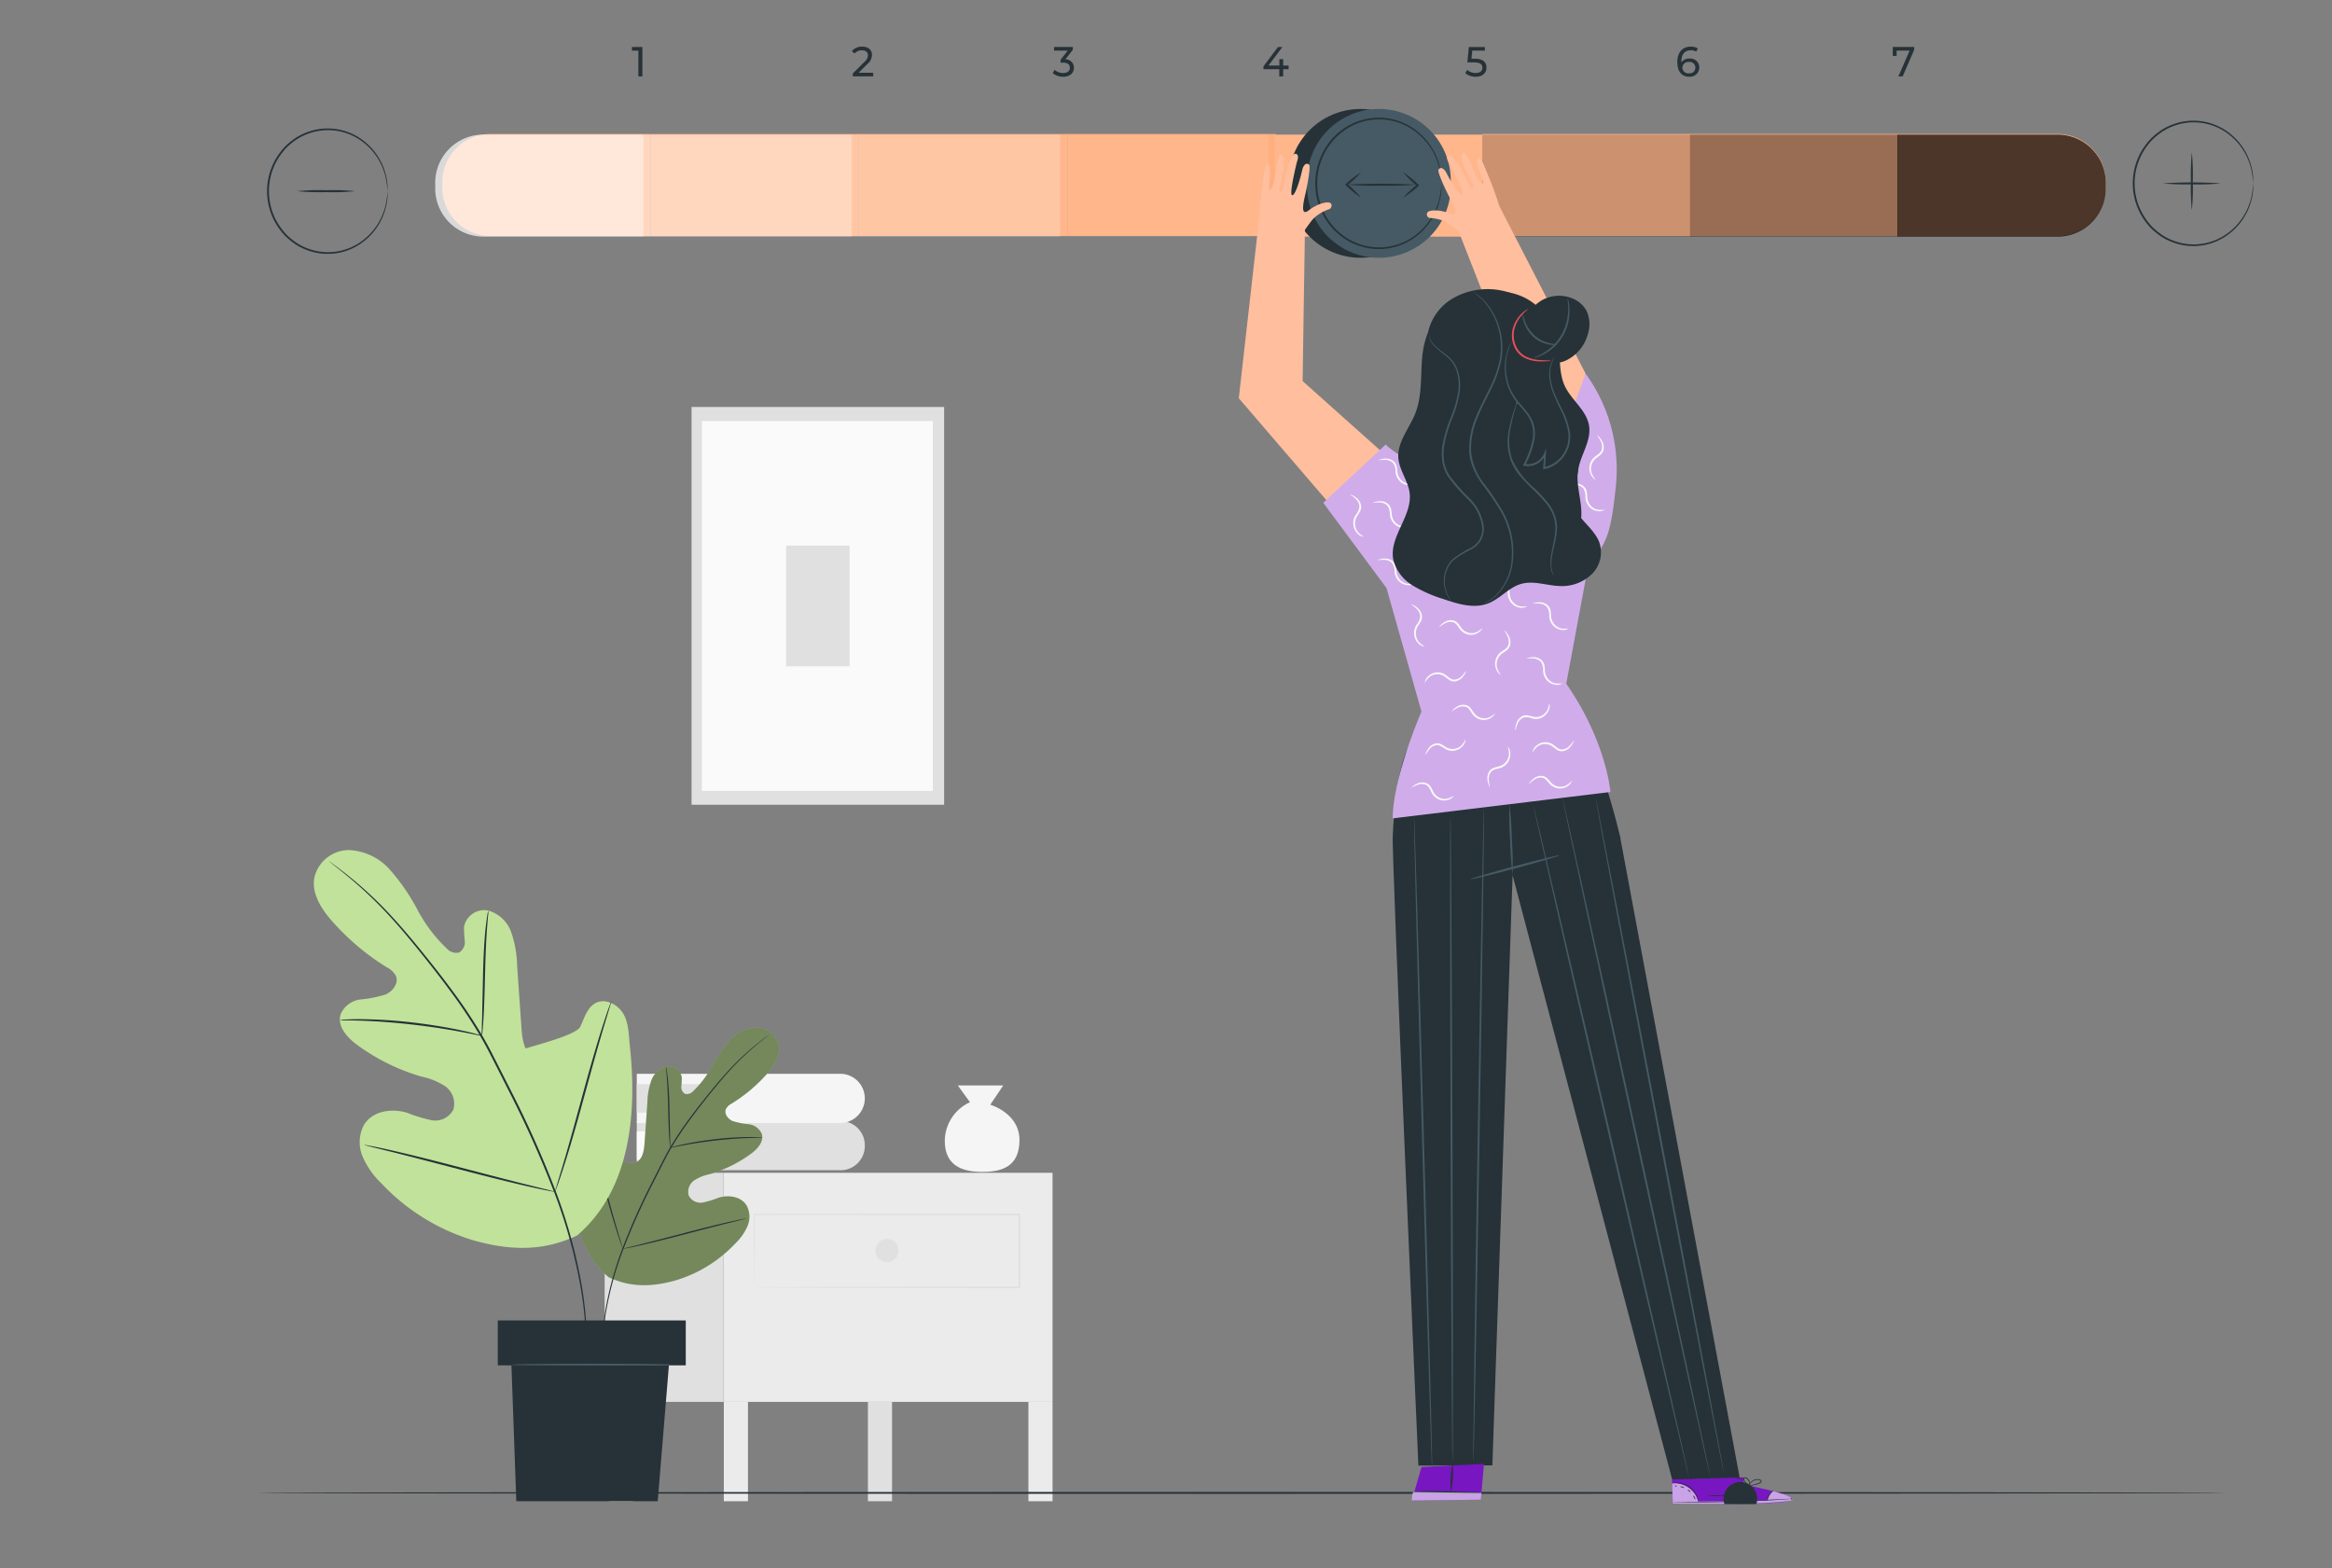 <svg xmlns="http://www.w3.org/2000/svg" xmlns:xlink="http://www.w3.org/1999/xlink" width="400" height="269" viewBox="0 0 400 269">
  <rect x="0" y="0" width="400" height="269" fill="#808080" stroke="none"/>
  <defs>
    <clipPath id="clip-path">
      <rect id="Rectangle_381180" data-name="Rectangle 381180" width="400" height="269" transform="translate(180 4632)" fill="#fff" stroke="#707070" stroke-width="1"/>
    </clipPath>
    <clipPath id="clip-path-2">
      <rect id="Rectangle_381158" data-name="Rectangle 381158" width="343" height="250" fill="none"/>
    </clipPath>
    <clipPath id="clip-path-6">
      <rect id="Rectangle_381132" data-name="Rectangle 381132" width="35.731" height="17.501" fill="none"/>
    </clipPath>
    <clipPath id="clip-path-7">
      <rect id="Rectangle_381135" data-name="Rectangle 381135" width="35.73" height="17.501" fill="none"/>
    </clipPath>
    <clipPath id="clip-path-14">
      <rect id="Rectangle_381151" data-name="Rectangle 381151" width="35.378" height="44.195" fill="none"/>
    </clipPath>
    <clipPath id="clip-path-16">
      <rect id="Rectangle_381154" data-name="Rectangle 381154" width="11.95" height="1.466" fill="none"/>
    </clipPath>
    <clipPath id="clip-path-17">
      <rect id="Rectangle_381155" data-name="Rectangle 381155" width="4.502" height="3.299" fill="none"/>
    </clipPath>
    <clipPath id="clip-path-18">
      <rect id="Rectangle_381156" data-name="Rectangle 381156" width="20.529" height="2.245" fill="none"/>
    </clipPath>
  </defs>
  <g id="Mask_Group_461" data-name="Mask Group 461" transform="translate(-180 -4632)" clip-path="url(#clip-path)">
    <g id="Group_1078591" data-name="Group 1078591" transform="translate(224 4640)">
      <g id="Group_1078590" data-name="Group 1078590" clip-path="url(#clip-path-2)">
        <rect id="Rectangle_381121" data-name="Rectangle 381121" width="4.14" height="17.041" transform="translate(132.4 232.465)" fill="#ebebeb"/>
        <rect id="Rectangle_381122" data-name="Rectangle 381122" width="4.14" height="17.041" transform="translate(80.156 232.465)" fill="#ebebeb"/>
        <rect id="Rectangle_381123" data-name="Rectangle 381123" width="4.14" height="17.041" transform="translate(104.87 232.465)" fill="#e0e0e0"/>
        <rect id="Rectangle_381124" data-name="Rectangle 381124" width="4.14" height="17.041" transform="translate(60.446 232.465)" fill="#e0e0e0"/>
        <rect id="Rectangle_381125" data-name="Rectangle 381125" width="56.461" height="39.294" transform="translate(80.078 193.171)" fill="#ebebeb"/>
        <rect id="Rectangle_381126" data-name="Rectangle 381126" width="20.363" height="39.294" transform="translate(59.716 193.171)" fill="#e0e0e0"/>
        <g id="Group_1078548" data-name="Group 1078548">
          <g id="Group_1078547" data-name="Group 1078547" clip-path="url(#clip-path-2)">
            <path id="Path_831129" data-name="Path 831129" d="M139.625,328.79a2.177,2.177,0,0,0,.009-.222c0-.155.006-.365.01-.636,0-.57.012-1.392.022-2.453.012-2.143.029-5.254.051-9.184l-.092.095,45.443.061c-.067-.07.153.156-.148-.156v3.2q0,1.589,0,3.154,0,3.128,0,6.145l.148-.153-32.415.07-9.549.044-2.576.02-.671.009c-.152,0-.234.01-.234.01a1.727,1.727,0,0,0,.215.009l.653.01,2.544.02,9.516.044,32.518.069h.147v-.153q0-3.012,0-6.145,0-1.564,0-3.154v-3.2c-.3-.313-.085-.087-.153-.156l-45.443.061h-.092v.1c.021,3.954.039,7.084.051,9.24.01,1.053.017,1.867.022,2.433,0,.264.007.469.01.62a1.587,1.587,0,0,0,.009.2" transform="translate(-54.212 -115.972)" fill="#e0e0e0"/>
            <path id="Path_831130" data-name="Path 831130" d="M173.591,325.067a1.991,1.991,0,1,0,1.99-2.06,2.026,2.026,0,0,0-1.99,2.06" transform="translate(-67.445 -118.497)" fill="#e0e0e0"/>
            <path id="Path_831131" data-name="Path 831131" d="M203.1,281.427l-2.225,3.311s5.006,1.44,5.006,6.047-3.059,5.47-6.4,5.47-6.535-1.007-6.4-5.614a7.367,7.367,0,0,1,4.31-6.335l-2.085-2.88Z" transform="translate(-75.017 -103.243)" fill="#f5f5f5"/>
            <path id="Path_831132" data-name="Path 831132" d="M106.672,291.075v8.437h35.036a4.148,4.148,0,0,0,4.074-4.218h0a4.148,4.148,0,0,0-4.074-4.218" transform="translate(-41.445 -106.783)" fill="#e0e0e0"/>
            <path id="Path_831133" data-name="Path 831133" d="M106.672,298.768h12.835a1.087,1.087,0,0,0,1.068-1.105v-2.689a1.087,1.087,0,0,0-1.068-1.105H106.672Z" transform="translate(-41.445 -107.807)" fill="#fafafa"/>
            <path id="Path_831134" data-name="Path 831134" d="M106.672,278.276v8.437h35.036a4.221,4.221,0,0,0,0-8.437Z" transform="translate(-41.445 -102.087)" fill="#f5f5f5"/>
            <path id="Path_831135" data-name="Path 831135" d="M106.672,285.969h12.835a1.087,1.087,0,0,0,1.068-1.105v-2.689a1.087,1.087,0,0,0-1.068-1.105H106.672Z" transform="translate(-41.445 -103.112)" fill="#e0e0e0"/>
            <rect id="Rectangle_381127" data-name="Rectangle 381127" width="43.323" height="68.229" transform="translate(74.62 61.809)" fill="#e0e0e0"/>
            <rect id="Rectangle_381128" data-name="Rectangle 381128" width="39.614" height="63.447" transform="translate(76.392 64.218)" fill="#fafafa"/>
            <rect id="Rectangle_381129" data-name="Rectangle 381129" width="10.901" height="20.698" transform="translate(90.832 85.592)" fill="#e0e0e0"/>
          </g>
        </g>
        <g id="Group_1078550" data-name="Group 1078550">
          <g id="Group_1078549" data-name="Group 1078549" clip-path="url(#clip-path-2)">
            <path id="Path_831136" data-name="Path 831136" d="M338.017,391.723c0,.091-75.674.165-169,.165C75.658,391.887,0,391.814,0,391.723s75.658-.165,169.017-.165c93.327,0,169,.073,169,.165" transform="translate(0 -143.646)" fill="#263238"/>
          </g>
        </g>
        <g id="Group_1078573" data-name="Group 1078573">
          <g id="Group_1078572" data-name="Group 1078572" clip-path="url(#clip-path-2)">
            <path id="Path_831137" data-name="Path 831137" d="M87.843,41.165H60.235a8.271,8.271,0,0,1-8.123-8.411v-.681a8.271,8.271,0,0,1,8.123-8.411H87.843Z" transform="translate(-20.247 -8.681)" fill="#ffae7e"/>
            <g id="Group_1078553" data-name="Group 1078553" transform="translate(30.652 15.089)" opacity="0.7">
              <g id="Group_1078552" data-name="Group 1078552">
                <g id="Group_1078551" data-name="Group 1078551" clip-path="url(#clip-path-6)">
                  <path id="Path_831138" data-name="Path 831138" d="M87.843,41.165H60.235a8.271,8.271,0,0,1-8.123-8.411v-.681a8.271,8.271,0,0,1,8.123-8.411H87.843Z" transform="translate(-52.112 -23.664)" fill="#fff"/>
                </g>
              </g>
            </g>
            <rect id="Rectangle_381133" data-name="Rectangle 381133" width="35.73" height="17.502" transform="translate(67.596 14.982)" fill="#ffae7e"/>
            <g id="Group_1078556" data-name="Group 1078556" transform="translate(66.383 15.089)" opacity="0.5">
              <g id="Group_1078555" data-name="Group 1078555">
                <g id="Group_1078554" data-name="Group 1078554" clip-path="url(#clip-path-7)">
                  <rect id="Rectangle_381134" data-name="Rectangle 381134" width="35.73" height="17.502" transform="translate(0 -0.001)" fill="#fff"/>
                </g>
              </g>
            </g>
            <rect id="Rectangle_381136" data-name="Rectangle 381136" width="35.73" height="17.502" transform="translate(103.327 14.982)" fill="#ffae7e"/>
            <g id="Group_1078559" data-name="Group 1078559" transform="translate(102.113 15.089)" opacity="0.3">
              <g id="Group_1078558" data-name="Group 1078558">
                <g id="Group_1078557" data-name="Group 1078557" clip-path="url(#clip-path-7)">
                  <rect id="Rectangle_381137" data-name="Rectangle 381137" width="35.73" height="17.502" transform="translate(0 -0.001)" fill="#fff"/>
                </g>
              </g>
            </g>
            <rect id="Rectangle_381139" data-name="Rectangle 381139" width="35.73" height="17.502" transform="translate(139.058 14.982)" fill="#ffae7e"/>
            <g id="Group_1078562" data-name="Group 1078562" transform="translate(137.844 15.089)" opacity="0.1">
              <g id="Group_1078561" data-name="Group 1078561">
                <g id="Group_1078560" data-name="Group 1078560" clip-path="url(#clip-path-6)">
                  <rect id="Rectangle_381140" data-name="Rectangle 381140" width="35.73" height="17.502" transform="translate(0.001 -0.001)" fill="#fff"/>
                </g>
              </g>
            </g>
            <rect id="Rectangle_381142" data-name="Rectangle 381142" width="35.73" height="17.502" transform="translate(174.64 15.089)" fill="#ffb68b"/>
            <rect id="Rectangle_381143" data-name="Rectangle 381143" width="35.73" height="17.502" transform="translate(210.249 14.982)" fill="#ffb68b"/>
            <g id="Group_1078565" data-name="Group 1078565" transform="translate(210.249 15.09)" opacity="0.2">
              <g id="Group_1078564" data-name="Group 1078564">
                <g id="Group_1078563" data-name="Group 1078563" clip-path="url(#clip-path-7)">
                  <rect id="Rectangle_381144" data-name="Rectangle 381144" width="35.73" height="17.502" transform="translate(0 -0.001)"/>
                </g>
              </g>
            </g>
            <rect id="Rectangle_381146" data-name="Rectangle 381146" width="35.73" height="17.502" transform="translate(245.859 14.982)" fill="#ffb68b"/>
            <path id="Path_831139" data-name="Path 831139" d="M487.918,41.165H460.31v-17.5h27.608a8.271,8.271,0,0,1,8.123,8.411v.681a8.271,8.271,0,0,1-8.123,8.411" transform="translate(-178.843 -8.681)" fill="#ffb68b"/>
            <g id="Group_1078568" data-name="Group 1078568" transform="translate(245.858 15.09)" opacity="0.4">
              <g id="Group_1078567" data-name="Group 1078567">
                <g id="Group_1078566" data-name="Group 1078566" clip-path="url(#clip-path-6)">
                  <rect id="Rectangle_381147" data-name="Rectangle 381147" width="35.73" height="17.502" transform="translate(0.001 -0.001)"/>
                </g>
              </g>
            </g>
            <g id="Group_1078571" data-name="Group 1078571" transform="translate(281.467 15.09)" opacity="0.7">
              <g id="Group_1078570" data-name="Group 1078570">
                <g id="Group_1078569" data-name="Group 1078569" clip-path="url(#clip-path-7)">
                  <path id="Path_831140" data-name="Path 831140" d="M487.918,41.165H460.31v-17.5h27.608a8.271,8.271,0,0,1,8.123,8.411v.681a8.271,8.271,0,0,1-8.123,8.411" transform="translate(-460.31 -23.664)"/>
                </g>
              </g>
            </g>
            <path id="Path_831141" data-name="Path 831141" d="M314.2,29.648a12.334,12.334,0,1,1-24.653,0,12.334,12.334,0,1,1,24.653,0" transform="translate(-112.498 -6.194)" fill="#263238"/>
            <path id="Path_831142" data-name="Path 831142" d="M319.338,29.648a12.334,12.334,0,1,1-24.653,0,12.334,12.334,0,1,1,24.653,0" transform="translate(-114.493 -6.194)" fill="#455a64"/>
            <path id="Path_831143" data-name="Path 831143" d="M318.662,30.52a18.118,18.118,0,0,0-.4-2.7,11.163,11.163,0,0,0-3.917-6.052A10.307,10.307,0,0,0,304.3,20.21a9.872,9.872,0,0,0-2.68,1.5,12.141,12.141,0,0,0-1.2,1.059,12.427,12.427,0,0,0-1.037,1.272,11.235,11.235,0,0,0,0,12.964,12.435,12.435,0,0,0,1.037,1.273,12.082,12.082,0,0,0,1.2,1.059,9.839,9.839,0,0,0,2.68,1.5,10.306,10.306,0,0,0,10.047-1.557,11.157,11.157,0,0,0,3.916-6.052,18.106,18.106,0,0,0,.4-2.7.754.754,0,0,1,.007.18c0,.138-.005.313-.01.531a5.287,5.287,0,0,1-.069.86,8.151,8.151,0,0,1-.2,1.161,10.744,10.744,0,0,1-1.167,3,11.011,11.011,0,0,1-2.734,3.209A10.507,10.507,0,0,1,304.2,41.115a10.109,10.109,0,0,1-2.761-1.529A12.387,12.387,0,0,1,300.2,38.5a12.648,12.648,0,0,1-1.071-1.307,11.539,11.539,0,0,1,0-13.347,10.169,10.169,0,0,1,2.308-2.393,10.116,10.116,0,0,1,2.761-1.528,10.508,10.508,0,0,1,10.282,1.656,11.011,11.011,0,0,1,2.734,3.209,10.722,10.722,0,0,1,1.167,3,8.071,8.071,0,0,1,.2,1.161,5.3,5.3,0,0,1,.069.86c0,.218.007.393.01.531a.754.754,0,0,1-.007.18" transform="translate(-115.395 -7.066)" fill="#263238"/>
            <path id="Path_831144" data-name="Path 831144" d="M107.1.091V5.136h-.689V.718h-1.1V.091Z" transform="translate(-40.915 -0.033)" fill="#263238"/>
            <path id="Path_831145" data-name="Path 831145" d="M170.658,4.476V5.1h-3.5v-.49l1.984-1.982a1.56,1.56,0,0,0,.613-1.153c0-.519-.355-.836-1.037-.836a1.505,1.505,0,0,0-1.246.548L167,.764A2.211,2.211,0,0,1,168.778,0c1.016,0,1.671.541,1.671,1.406a2.069,2.069,0,0,1-.8,1.585l-1.489,1.485Z" transform="translate(-64.882)" fill="#263238"/>
            <path id="Path_831146" data-name="Path 831146" d="M226.987,3.652c0,.85-.606,1.542-1.845,1.542a2.7,2.7,0,0,1-1.789-.613l.32-.569a2.151,2.151,0,0,0,1.469.541c.731,0,1.148-.346,1.148-.894s-.369-.879-1.2-.879h-.39v-.5L225.922.718h-2.346V.091h3.216V.582L225.519,2.21a1.42,1.42,0,0,1,1.469,1.442" transform="translate(-86.779 -0.033)" fill="#263238"/>
            <path id="Path_831147" data-name="Path 831147" d="M286.772,3.9h-.926v1.24h-.674V3.9h-2.708v-.5l2.491-3.3h.752L283.32,3.277h1.872v-1.1h.654v1.1h.926Z" transform="translate(-109.745 -0.033)" fill="#263238"/>
            <path id="Path_831148" data-name="Path 831148" d="M342.709,3.623c0,.872-.6,1.571-1.845,1.571a2.727,2.727,0,0,1-1.789-.613l.32-.569a2.145,2.145,0,0,0,1.462.541c.738,0,1.155-.353,1.155-.9,0-.57-.348-.922-1.476-.922h-1.106l.257-2.638h2.749V.718h-2.165L340.141,2.1h.542c1.455,0,2.026.627,2.026,1.521" transform="translate(-131.74 -0.033)" fill="#263238"/>
            <path id="Path_831149" data-name="Path 831149" d="M402.328,3.567A1.6,1.6,0,0,1,400.6,5.16c-1.308,0-2.045-.908-2.045-2.515,0-1.722.939-2.645,2.3-2.645a2.283,2.283,0,0,1,1.211.3l-.265.562a1.645,1.645,0,0,0-.932-.237c-.989,0-1.622.641-1.622,1.9a1.535,1.535,0,0,0,.007.18,1.6,1.6,0,0,1,1.4-.663,1.526,1.526,0,0,1,1.671,1.528m-.675.029a.981.981,0,0,0-1.113-.973,1.024,1.024,0,0,0-1.121.98,1.02,1.02,0,0,0,1.155.973.977.977,0,0,0,1.079-.98" transform="translate(-154.85)" fill="#263238"/>
            <path id="Path_831150" data-name="Path 831150" d="M462.658.091V.582l-1.97,4.554h-.737L461.879.718h-2.228v.9h-.668V.091Z" transform="translate(-178.327 -0.033)" fill="#263238"/>
            <path id="Path_831151" data-name="Path 831151" d="M308.109,38.4a17.035,17.035,0,0,1-2.582-2.088l-.028-.025-.144-.129.147-.124a16.7,16.7,0,0,1,2.606-1.992,16.894,16.894,0,0,1-2.4,2.247l0-.253.027.025a17.225,17.225,0,0,1,2.374,2.338" transform="translate(-118.639 -12.487)" fill="#263238"/>
            <path id="Path_831152" data-name="Path 831152" d="M321.642,34.042a17,17,0,0,1,2.582,2.088l.028.025.144.129-.147.124a16.7,16.7,0,0,1-2.606,1.992,16.977,16.977,0,0,1,2.4-2.247l0,.253-.028-.025a17.219,17.219,0,0,1-2.374-2.338" transform="translate(-124.966 -12.487)" fill="#263238"/>
            <path id="Path_831153" data-name="Path 831153" d="M317.648,37.3a53.711,53.711,0,0,1-5.943.165,53.727,53.727,0,0,1-5.944-.165,107.381,107.381,0,0,1,11.887,0" transform="translate(-118.796 -13.622)" fill="#263238"/>
            <path id="Path_831154" data-name="Path 831154" d="M23.629,32.927a17.71,17.71,0,0,0-.381-2.577,10.639,10.639,0,0,0-3.737-5.77A9.826,9.826,0,0,0,9.932,23.1a9.393,9.393,0,0,0-2.555,1.426,11.549,11.549,0,0,0-1.145,1.009,11.794,11.794,0,0,0-.989,1.213,10.711,10.711,0,0,0,0,12.36,11.794,11.794,0,0,0,.989,1.213,11.576,11.576,0,0,0,1.145,1.01,9.41,9.41,0,0,0,2.555,1.426,9.825,9.825,0,0,0,9.579-1.483,10.642,10.642,0,0,0,3.737-5.77,17.71,17.71,0,0,0,.381-2.576.7.7,0,0,1,.008.172c0,.133-.006.3-.009.507a5.03,5.03,0,0,1-.065.821,7.735,7.735,0,0,1-.194,1.108A10.229,10.229,0,0,1,22.256,38.4a10.49,10.49,0,0,1-2.609,3.063,10.031,10.031,0,0,1-9.815,1.583A9.638,9.638,0,0,1,7.2,41.582a11.721,11.721,0,0,1-1.183-1.037A12,12,0,0,1,4.991,39.3a11.013,11.013,0,0,1,0-12.742,11.937,11.937,0,0,1,1.022-1.247A11.721,11.721,0,0,1,7.2,24.271a9.658,9.658,0,0,1,2.636-1.459,10.032,10.032,0,0,1,9.815,1.582,10.518,10.518,0,0,1,2.609,3.063,10.251,10.251,0,0,1,1.112,2.861,7.72,7.72,0,0,1,.194,1.108,5.03,5.03,0,0,1,.065.821c0,.206.007.374.009.507a.7.7,0,0,1-.008.172" transform="translate(-1.151 -8.137)" fill="#263238"/>
            <path id="Path_831155" data-name="Path 831155" d="M21.337,39.059a37.472,37.472,0,0,1-4.961.165,37.471,37.471,0,0,1-4.961-.165,37.47,37.47,0,0,1,4.961-.165,37.471,37.471,0,0,1,4.961.165" transform="translate(-4.435 -14.269)" fill="#263238"/>
            <path id="Path_831156" data-name="Path 831156" d="M546.987,30.816a17.6,17.6,0,0,0-.381-2.577,10.638,10.638,0,0,0-3.737-5.77,9.826,9.826,0,0,0-9.579-1.482,9.38,9.38,0,0,0-2.555,1.426,11.487,11.487,0,0,0-1.145,1.009,11.729,11.729,0,0,0-.989,1.213,10.711,10.711,0,0,0,0,12.36,11.8,11.8,0,0,0,.989,1.213,11.574,11.574,0,0,0,1.145,1.01,9.411,9.411,0,0,0,2.555,1.426,9.825,9.825,0,0,0,9.579-1.483,10.642,10.642,0,0,0,3.737-5.77,17.609,17.609,0,0,0,.381-2.576.7.7,0,0,1,.008.172c0,.133-.005.3-.009.507a5.035,5.035,0,0,1-.065.821,7.721,7.721,0,0,1-.194,1.107,10.237,10.237,0,0,1-1.112,2.861,10.493,10.493,0,0,1-2.609,3.063,10.031,10.031,0,0,1-9.815,1.583,9.64,9.64,0,0,1-2.637-1.459,11.714,11.714,0,0,1-1.182-1.037,12.067,12.067,0,0,1-1.022-1.247,11.013,11.013,0,0,1,0-12.742,11.933,11.933,0,0,1,1.022-1.247,11.721,11.721,0,0,1,1.183-1.037,9.659,9.659,0,0,1,2.636-1.459,10.032,10.032,0,0,1,9.815,1.582,10.5,10.5,0,0,1,2.609,3.063,10.247,10.247,0,0,1,1.112,2.861,7.728,7.728,0,0,1,.194,1.108,5.035,5.035,0,0,1,.065.821c0,.206.007.374.009.507a.7.7,0,0,1-.008.172" transform="translate(-204.49 -7.362)" fill="#263238"/>
            <path id="Path_831157" data-name="Path 831157" d="M544.7,36.948a37.47,37.47,0,0,1-4.961.165,37.47,37.47,0,0,1-4.962-.165,74.843,74.843,0,0,1,9.922,0" transform="translate(-207.774 -13.494)" fill="#263238"/>
            <path id="Path_831158" data-name="Path 831158" d="M542.787,38.57a38.769,38.769,0,0,1-.159-4.961,38.767,38.767,0,0,1,.159-4.962,38.8,38.8,0,0,1,.159,4.962,38.8,38.8,0,0,1-.159,4.961" transform="translate(-210.826 -10.509)" fill="#263238"/>
          </g>
        </g>
        <g id="Group_1078578" data-name="Group 1078578">
          <g id="Group_1078577" data-name="Group 1078577" clip-path="url(#clip-path-2)">
            <path id="Path_831159" data-name="Path 831159" d="M94.856,308.556c-5.9-5.027-6.683-13.529-5.863-21.048a8.456,8.456,0,0,1,.766-3.649,2.44,2.44,0,0,1,3.116-1.083c.87.513,1.18,1.633,1.617,2.573a7.306,7.306,0,0,0,2.637,3.051,2.641,2.641,0,0,0,2.478.437c1.093-.513,1.331-2,1.419-3.256q.244-3.5.489-7a12.062,12.062,0,0,1,.648-3.688,3.812,3.812,0,0,1,2.555-2.432,2.283,2.283,0,0,1,2.7,1.807,11.971,11.971,0,0,1-.084,1.561,1.333,1.333,0,0,0,.65,1.3,1.435,1.435,0,0,0,1.371-.466,16.631,16.631,0,0,0,3.228-4.276,23.153,23.153,0,0,1,3.045-4.435,6.462,6.462,0,0,1,4.624-2.212,3.955,3.955,0,0,1,3.8,3.091c.3,1.8-.825,3.509-2.016,4.85a27.273,27.273,0,0,1-6.039,5.087,2.257,2.257,0,0,0-1.019.97c-.326.813.375,1.7,1.15,2.043a13.6,13.6,0,0,0,2.8.558,2.737,2.737,0,0,1,2.209,1.657c.4,1.319-.737,2.576-1.82,3.372a22.859,22.859,0,0,1-7.151,3.532,7.657,7.657,0,0,0-2.639,1.072,2.367,2.367,0,0,0-.918,2.6,2.261,2.261,0,0,0,2.4,1.187,15.67,15.67,0,0,0,2.732-.833c1.711-.513,3.847-.22,4.8,1.353a4.1,4.1,0,0,1,.141,3.536,9.147,9.147,0,0,1-2.067,2.944,23.159,23.159,0,0,1-10.473,6.413c-3.958,1.07-7.557,1.154-11.277-.608" transform="translate(-34.47 -97.487)" fill="#c1e29a"/>
            <g id="Group_1078576" data-name="Group 1078576" transform="translate(54.25 168.249)" opacity="0.4">
              <g id="Group_1078575" data-name="Group 1078575">
                <g id="Group_1078574" data-name="Group 1078574" clip-path="url(#clip-path-14)">
                  <path id="Path_831160" data-name="Path 831160" d="M94.856,308.556c-5.9-5.027-6.683-13.529-5.863-21.048a8.456,8.456,0,0,1,.766-3.649,2.44,2.44,0,0,1,3.116-1.083c.87.513,1.18,1.633,1.617,2.573a7.306,7.306,0,0,0,2.637,3.051,2.641,2.641,0,0,0,2.478.437c1.093-.513,1.331-2,1.419-3.256q.244-3.5.489-7a12.062,12.062,0,0,1,.648-3.688,3.812,3.812,0,0,1,2.555-2.432,2.283,2.283,0,0,1,2.7,1.807,11.971,11.971,0,0,1-.084,1.561,1.333,1.333,0,0,0,.65,1.3,1.435,1.435,0,0,0,1.371-.466,16.631,16.631,0,0,0,3.228-4.276,23.153,23.153,0,0,1,3.045-4.435,6.462,6.462,0,0,1,4.624-2.212,3.955,3.955,0,0,1,3.8,3.091c.3,1.8-.825,3.509-2.016,4.85a27.273,27.273,0,0,1-6.039,5.087,2.257,2.257,0,0,0-1.019.97c-.326.813.375,1.7,1.15,2.043a13.6,13.6,0,0,0,2.8.558,2.737,2.737,0,0,1,2.209,1.657c.4,1.319-.737,2.576-1.82,3.372a22.859,22.859,0,0,1-7.151,3.532,7.657,7.657,0,0,0-2.639,1.072,2.367,2.367,0,0,0-.918,2.6,2.261,2.261,0,0,0,2.4,1.187,15.67,15.67,0,0,0,2.732-.833c1.711-.513,3.847-.22,4.8,1.353a4.1,4.1,0,0,1,.141,3.536,9.147,9.147,0,0,1-2.067,2.944,23.159,23.159,0,0,1-10.473,6.413c-3.958,1.07-7.557,1.154-11.277-.608" transform="translate(-88.721 -265.736)"/>
                </g>
              </g>
            </g>
            <path id="Path_831161" data-name="Path 831161" d="M125.629,267.684a.867.867,0,0,1-.127.11l-.384.3c-.338.264-.838.653-1.468,1.173a46.147,46.147,0,0,0-5.009,4.784c-.988,1.086-2.022,2.324-3.109,3.673s-2.236,2.8-3.391,4.377a56.843,56.843,0,0,0-3.388,5.106c-.539.919-1.03,1.886-1.532,2.873s-1.006,1.987-1.518,3a117.273,117.273,0,0,0-5.223,11.694,57.636,57.636,0,0,0-2.794,10.106,42.516,42.516,0,0,0-.651,7.06c0,.838.013,1.49.036,1.931.007.211.013.377.018.5a1.082,1.082,0,0,1,0,.172.949.949,0,0,1-.022-.17c-.009-.124-.023-.29-.04-.5-.039-.441-.065-1.093-.078-1.934a40.629,40.629,0,0,1,.582-7.089A56.655,56.655,0,0,1,100.29,304.7a114.3,114.3,0,0,1,5.217-11.725l1.52-3c.5-.983,1-1.959,1.541-2.882a56.284,56.284,0,0,1,3.413-5.119c1.162-1.573,2.319-3.023,3.411-4.371s2.139-2.579,3.137-3.662a43.63,43.63,0,0,1,5.07-4.742c.638-.509,1.146-.888,1.494-1.139l.4-.284a.875.875,0,0,1,.139-.09" transform="translate(-37.667 -98.202)" fill="#263238"/>
            <path id="Path_831162" data-name="Path 831162" d="M115.595,290.266a2.65,2.65,0,0,1-.078-.543c-.037-.351-.075-.86-.113-1.491-.076-1.26-.124-3-.17-4.927s-.117-3.662-.212-4.917c-.045-.628-.087-1.136-.12-1.487a2.62,2.62,0,0,1-.026-.549,2.588,2.588,0,0,1,.113.537c.059.348.125.855.191,1.483.136,1.256.233,3,.278,4.926.041,1.9.077,3.615.105,4.926.016.592.031,1.092.042,1.492a2.622,2.622,0,0,1-.009.55" transform="translate(-44.63 -101.382)" fill="#263238"/>
            <path id="Path_831163" data-name="Path 831163" d="M131.825,295.516a3.261,3.261,0,0,1-.626.027c-.4,0-.983.007-1.7.035-1.436.043-3.416.174-5.6.419s-4.143.56-5.556.828c-.708.129-1.279.249-1.673.33a3.194,3.194,0,0,1-.618.1,3.281,3.281,0,0,1,.6-.194c.39-.108.956-.253,1.663-.4,1.41-.31,3.377-.648,5.563-.9a53.129,53.129,0,0,1,5.616-.351c.72-.006,1.3.015,1.705.039a3.214,3.214,0,0,1,.623.065" transform="translate(-45.091 -108.374)" fill="#263238"/>
            <path id="Path_831164" data-name="Path 831164" d="M98.783,313.422a.848.848,0,0,1-.092-.205l-.221-.6c-.19-.526-.446-1.293-.75-2.245-.61-1.9-1.372-4.563-2.175-7.508s-1.541-5.608-2.111-7.523l-.682-2.266-.182-.618a.825.825,0,0,1-.049-.221.862.862,0,0,1,.092.205l.221.6c.19.526.446,1.293.75,2.245.61,1.9,1.372,4.563,2.175,7.509s1.541,5.607,2.111,7.522c.281.931.511,1.7.682,2.265l.183.618a.866.866,0,0,1,.049.221" transform="translate(-35.946 -107.208)" fill="#263238"/>
            <path id="Path_831165" data-name="Path 831165" d="M123.939,317.47a.8.8,0,0,1-.212.071l-.616.159-2.268.562c-1.915.475-4.552,1.162-7.465,1.926s-5.56,1.427-7.485,1.861c-.962.218-1.743.386-2.284.489l-.624.117a.8.8,0,0,1-.221.025.8.8,0,0,1,.212-.072l.615-.159,2.268-.562c1.915-.475,4.552-1.162,7.467-1.927s5.559-1.426,7.484-1.861c.962-.217,1.743-.385,2.284-.489l.624-.117a.771.771,0,0,1,.221-.025" transform="translate(-39.927 -116.465)" fill="#263238"/>
            <path id="Path_831166" data-name="Path 831166" d="M61.231,283.775c9.114-7.762,10.318-20.889,9.053-32.5-.211-1.937-.161-4-1.183-5.635s-3.193-2.628-4.811-1.672c-1.342.793-1.822,2.521-2.5,3.972-.9,1.932-12.527,4.261-14.272,5.386-1.146.739,7.607.577,6.376,0-1.689-.793-2.056-3.093-2.191-5.027q-.377-5.406-.755-10.81a18.642,18.642,0,0,0-1-5.694,5.888,5.888,0,0,0-3.946-3.756,3.525,3.525,0,0,0-4.161,2.79,18.573,18.573,0,0,0,.13,2.41,2.059,2.059,0,0,1-1,2.007,2.216,2.216,0,0,1-2.117-.72,25.678,25.678,0,0,1-4.985-6.6,35.769,35.769,0,0,0-4.7-6.849,9.982,9.982,0,0,0-7.14-3.415,6.109,6.109,0,0,0-5.872,4.773c-.47,2.78,1.275,5.418,3.112,7.488a42.126,42.126,0,0,0,9.324,7.855,3.488,3.488,0,0,1,1.574,1.5c.5,1.256-.578,2.631-1.775,3.154a20.978,20.978,0,0,1-4.317.862,4.226,4.226,0,0,0-3.41,2.558c-.615,2.037,1.138,3.978,2.811,5.206a35.268,35.268,0,0,0,11.041,5.453,11.828,11.828,0,0,1,4.075,1.656,3.654,3.654,0,0,1,1.418,4.007,3.492,3.492,0,0,1-3.709,1.834,24.342,24.342,0,0,1-4.219-1.287c-2.641-.793-5.939-.341-7.407,2.088a6.328,6.328,0,0,0-.218,5.46,14.122,14.122,0,0,0,3.192,4.545,35.76,35.76,0,0,0,16.17,9.9c6.112,1.652,11.669,1.781,17.412-.94" transform="translate(-6.247 -79.85)" fill="#c1e29a"/>
            <path id="Path_831167" data-name="Path 831167" d="M20.287,220.669a1.3,1.3,0,0,0,.2.17l.593.467c.523.406,1.293,1.008,2.266,1.811a71.257,71.257,0,0,1,7.733,7.386c1.525,1.678,3.122,3.589,4.8,5.672s3.452,4.329,5.235,6.758a87.812,87.812,0,0,1,5.232,7.883c.832,1.419,1.59,2.912,2.365,4.435s1.552,3.068,2.344,4.631a181.086,181.086,0,0,1,8.064,18.055,89.015,89.015,0,0,1,4.315,15.6,65.667,65.667,0,0,1,1,10.9c0,1.295-.019,2.3-.056,2.981-.012.326-.021.583-.028.776a1.59,1.59,0,0,0,0,.265,1.41,1.41,0,0,0,.034-.263c.015-.191.036-.448.062-.774.059-.681.1-1.687.12-2.985a62.727,62.727,0,0,0-.9-10.945,87.465,87.465,0,0,0-4.26-15.679,176.467,176.467,0,0,0-8.054-18.1l-2.347-4.633c-.774-1.518-1.54-3.025-2.379-4.45a87.078,87.078,0,0,0-5.27-7.9c-1.793-2.429-3.581-4.668-5.267-6.747s-3.3-3.983-4.843-5.655a67.193,67.193,0,0,0-7.828-7.321c-.986-.786-1.77-1.371-2.306-1.759l-.613-.438a1.4,1.4,0,0,0-.215-.139" transform="translate(-7.882 -80.954)" fill="#263238"/>
            <path id="Path_831168" data-name="Path 831168" d="M63.191,255.537a4.065,4.065,0,0,0,.12-.839c.057-.543.116-1.329.174-2.3.117-1.946.191-4.638.262-7.607s.182-5.654.328-7.592c.07-.97.135-1.754.186-2.3a4.028,4.028,0,0,0,.041-.847,3.925,3.925,0,0,0-.174.829c-.092.537-.194,1.319-.3,2.289-.209,1.939-.359,4.633-.429,7.606-.063,2.93-.119,5.581-.162,7.606-.025.915-.047,1.685-.064,2.3a4.014,4.014,0,0,0,.014.848" transform="translate(-24.543 -85.864)" fill="#263238"/>
            <path id="Path_831169" data-name="Path 831169" d="M23.387,263.642a5.01,5.01,0,0,0,.966.04c.62.007,1.517.011,2.625.054,2.217.066,5.275.27,8.64.647s6.4.864,8.579,1.278c1.094.2,1.974.384,2.583.508a4.992,4.992,0,0,0,.955.162,5.018,5.018,0,0,0-.925-.3c-.6-.166-1.477-.391-2.567-.622-2.177-.479-5.213-1-8.589-1.387a82.135,82.135,0,0,0-8.672-.543c-1.112-.009-2.012.024-2.633.061a4.948,4.948,0,0,0-.962.1" transform="translate(-9.086 -96.659)" fill="#263238"/>
            <path id="Path_831170" data-name="Path 831170" d="M83.727,291.289a1.336,1.336,0,0,0,.141-.317c.092-.252.2-.56.342-.932.293-.811.689-2,1.159-3.466.941-2.94,2.118-7.045,3.358-11.592s2.379-8.659,3.26-11.616c.432-1.438.789-2.62,1.053-3.5.113-.381.205-.7.281-.953a1.268,1.268,0,0,0,.076-.341,1.293,1.293,0,0,0-.141.317c-.093.252-.206.559-.342.931-.294.811-.689,2-1.159,3.466-.942,2.94-2.119,7.045-3.359,11.594s-2.379,8.657-3.259,11.614c-.434,1.437-.789,2.62-1.053,3.5-.113.381-.205.7-.282.954a1.261,1.261,0,0,0-.075.341" transform="translate(-32.529 -94.859)" fill="#263238"/>
            <path id="Path_831171" data-name="Path 831171" d="M30.261,297.539a1.3,1.3,0,0,0,.327.109l.951.246,3.5.867c2.956.734,7.029,1.8,11.527,2.974s8.585,2.2,11.557,2.874c1.486.336,2.691.595,3.527.755l.964.18a1.211,1.211,0,0,0,.341.038,1.293,1.293,0,0,0-.327-.109l-.95-.246-3.5-.867c-2.956-.733-7.029-1.795-11.529-2.975s-8.583-2.2-11.555-2.873c-1.486-.336-2.691-.595-3.528-.755l-.964-.18a1.229,1.229,0,0,0-.341-.039" transform="translate(-11.757 -109.152)" fill="#263238"/>
            <path id="Path_831172" data-name="Path 831172" d="M71.508,357.261l.836,23.309H96.6l1.919-23.309Z" transform="translate(-27.783 -131.064)" fill="#263238"/>
            <rect id="Rectangle_381152" data-name="Rectangle 381152" width="32.245" height="7.705" transform="translate(41.383 218.493)" fill="#263238"/>
            <path id="Path_831173" data-name="Path 831173" d="M98.982,356.966c0,.086-6.077.156-13.571.156s-13.573-.07-13.573-.156,6.076-.156,13.573-.156,13.571.07,13.571.156" transform="translate(-27.911 -130.898)" fill="#455a64"/>
          </g>
        </g>
        <g id="Group_1078589" data-name="Group 1078589">
          <g id="Group_1078588" data-name="Group 1078588" clip-path="url(#clip-path-2)">
            <path id="Path_831174" data-name="Path 831174" d="M378.245,314.682,357.773,204.961l.026-.007c-.039-.163-.078-.317-.116-.477l0-.02h0c-3.142-12.9-5.623-16.067-5.623-16.067l-30.622.865c-2.4,4.473-2.708,15.2-2.708,15.2-.329,1.315,4.389,108.051,4.389,108.051l12.692-.039,3.466-101.222,27.387,103.7Z" transform="translate(-123.827 -69.112)" fill="#263238"/>
            <path id="Path_831175" data-name="Path 831175" d="M355.85,219.07c.026.1-3.382,1.107-7.612,2.241s-7.68,1.968-7.706,1.864,3.382-1.107,7.612-2.241,7.68-1.968,7.706-1.864" transform="translate(-132.306 -80.364)" fill="#455a64"/>
            <path id="Path_831176" data-name="Path 831176" d="M327.824,321.3c-.088,0-.857-25.211-1.718-56.309s-1.488-56.321-1.4-56.324.857,25.205,1.718,56.314,1.488,56.316,1.4,56.319" transform="translate(-126.154 -76.553)" fill="#455a64"/>
            <path id="Path_831177" data-name="Path 831177" d="M335.244,319.346c-.088,0-.242-24.823-.344-55.437s-.114-55.444-.026-55.444.242,24.818.344,55.443.114,55.438.026,55.438" transform="translate(-130.084 -76.477)" fill="#455a64"/>
            <path id="Path_831178" data-name="Path 831178" d="M343.148,206.085c.088,0-.248,25.164-.751,56.193s-.982,56.2-1.07,56.194.249-25.159.752-56.2.981-56.19,1.069-56.188" transform="translate(-132.609 -75.604)" fill="#455a64"/>
            <path id="Path_831179" data-name="Path 831179" d="M351.968,217.431a58.517,58.517,0,0,1-.43-6.083,58.475,58.475,0,0,1-.111-6.1,58.51,58.51,0,0,1,.43,6.084,58.473,58.473,0,0,1,.111,6.1" transform="translate(-136.522 -75.297)" fill="#455a64"/>
            <path id="Path_831180" data-name="Path 831180" d="M384.857,320.793c-.086.021-6.147-25.829-13.537-57.731s-13.314-57.791-13.228-57.813,6.145,25.823,13.538,57.736,13.312,57.786,13.227,57.807" transform="translate(-139.128 -75.297)" fill="#455a64"/>
            <path id="Path_831181" data-name="Path 831181" d="M391.718,320.062c-.086.02-5.837-26.058-12.842-58.238s-12.619-58.3-12.533-58.316,5.835,26.052,12.844,58.243,12.617,58.291,12.532,58.311" transform="translate(-142.334 -74.658)" fill="#455a64"/>
            <path id="Path_831182" data-name="Path 831182" d="M397.641,319.41c-.086.018-5.084-25.916-11.162-57.917s-10.937-57.969-10.851-57.986,5.083,25.911,11.163,57.922,10.936,57.963,10.849,57.981" transform="translate(-145.941 -74.658)" fill="#455a64"/>
            <path id="Path_831183" data-name="Path 831183" d="M306.866,86.221l-20.381-18.2.395-25.946.392-.547c.211-.3.454-.632.739-1a4.765,4.765,0,0,1,1.173-1.064,7.1,7.1,0,0,1,1.745-.889c.583-.137.718-.924.227-1.143s-2.1.116-3.647,1.315-.785-1.807-.527-2.907.9-4.538.635-4.878c-.389-.5-.994-.152-1.226.952s-1.156,4.37-1.713,4.216.837-5.734.837-5.734.484-1.149-.154-1.349c-1.15-.36-2.2,5.675-2.285,6.252-.06.4-.671.256-.585-.171s1.508-5.538.341-5.917c-.9-.29-.908,4.958-1.772,5.862s.4-3.988-.463-4.229c-.323-.09-.577-.11-.912,2.8a58.7,58.7,0,0,0-.613,6.059h0l-3.537,31.257,20.519,23.88Z" transform="translate(-107.05 -10.652)" fill="#ffbe9d"/>
            <path id="Path_831184" data-name="Path 831184" d="M325.736,384.507l-1.661,5.737,11.849-.146.527-6.138Z" transform="translate(-125.912 -140.859)" fill="#7816c2"/>
            <path id="Path_831185" data-name="Path 831185" d="M336.346,391.638a7.121,7.121,0,0,1-1.725.141c-1.067.03-2.541.021-4.165-.021l-4.159-.139a8.145,8.145,0,0,1-1.723-.14,7.223,7.223,0,0,1,1.726-.135c1.066-.027,2.54-.017,4.165.025l4.158.135a8.226,8.226,0,0,1,1.724.134" transform="translate(-126.105 -143.562)" fill="#263238"/>
            <path id="Path_831186" data-name="Path 831186" d="M335.281,383.592a17.831,17.831,0,0,1-.276,5.154,17.83,17.83,0,0,1,.276-5.154" transform="translate(-130.122 -140.723)" fill="#263238"/>
            <g id="Group_1078581" data-name="Group 1078581" transform="translate(198.161 247.92)" opacity="0.6">
              <g id="Group_1078580" data-name="Group 1078580">
                <g id="Group_1078579" data-name="Group 1078579" clip-path="url(#clip-path-16)">
                  <path id="Path_831187" data-name="Path 831187" d="M324.074,393.036l11.848-.146.1-1.161-11.751-.158-.2,1.327" transform="translate(-324.072 -391.57)" fill="#fff"/>
                </g>
              </g>
            </g>
            <path id="Path_831188" data-name="Path 831188" d="M337.028,29.7c-.778.464,1.663,4.854.6,4.21s-2.375-5.711-3.169-5.192c-1.033.676,1.6,5.225,1.8,5.627s-.365.692-.522.32c-.227-.534-2.74-6.086-3.762-5.432-.566.363.186,1.344.186,1.344s2.726,5.026,2.233,5.318-2.2-2.6-2.7-3.617-1.17-1.18-1.422-.593c-.172.4,1.3,3.551,1.825,4.545s2,3.7.213,2.949-3.432-.64-3.852-.3a.617.617,0,0,0,.5,1.043,7.005,7.005,0,0,1,1.907.394,4.639,4.639,0,0,1,1.4.716c.366.275.682.531.961.765l.515.424,10.213,26.072-9.28,22.363L349.06,96.2l6.464-29.573-14.818-28.78,0,0a57.955,57.955,0,0,0-2.1-5.693c-1.046-2.72-1.287-2.632-1.576-2.46" transform="translate(-127.542 -10.522)" fill="#ffbe9d"/>
            <path id="Path_831189" data-name="Path 831189" d="M409.346,388.847,409.3,387.6l-12.236.367.106,4.124.757.026c3.366.086,17.124.21,19.351-.508,2.484-.8-7.933-2.757-7.933-2.757" transform="translate(-154.27 -142.192)" fill="#7816c2"/>
            <g id="Group_1078584" data-name="Group 1078584" transform="translate(242.812 246.428)" opacity="0.6">
              <g id="Group_1078583" data-name="Group 1078583">
                <g id="Group_1078582" data-name="Group 1078582" clip-path="url(#clip-path-17)">
                  <path id="Path_831190" data-name="Path 831190" d="M401.6,392.466a4.057,4.057,0,0,0-1.63-2.457,4.227,4.227,0,0,0-2.873-.773l.1,3.277Z" transform="translate(-397.093 -389.213)" fill="#fff"/>
                </g>
              </g>
            </g>
            <g id="Group_1078587" data-name="Group 1078587" transform="translate(242.9 247.784)" opacity="0.6">
              <g id="Group_1078586" data-name="Group 1078586">
                <g id="Group_1078585" data-name="Group 1078585" clip-path="url(#clip-path-18)">
                  <path id="Path_831191" data-name="Path 831191" d="M414.508,391.355s3.658.907,3.223,1.494-14.343.966-20.493.617l.012-.263,16.227-.308s.324-1.492,1.032-1.54" transform="translate(-397.238 -391.355)" fill="#fff"/>
                </g>
              </g>
            </g>
            <path id="Path_831192" data-name="Path 831192" d="M396.944,393.951a1.156,1.156,0,0,0,.21.016l.6.019,2.217.032c1.872.013,4.458,0,7.313-.075s5.44-.2,7.308-.312l2.212-.149.6-.051a.105.105,0,1,0,0-.029l-.6.024-2.214.1c-1.869.087-4.451.194-7.306.27s-5.438.105-7.309.117l-2.216.013-.6.008a1.183,1.183,0,0,0-.21.013" transform="translate(-154.223 -144.321)" fill="#263238"/>
            <path id="Path_831193" data-name="Path 831193" d="M423.781,392.992a4.7,4.7,0,0,1,.383-1.029,4.894,4.894,0,0,1,.731-.836,1.626,1.626,0,0,0-.859.766,1.527,1.527,0,0,0-.256,1.1" transform="translate(-164.64 -143.486)" fill="#263238"/>
            <path id="Path_831194" data-name="Path 831194" d="M417.831,390.881c.035.02.2-.186.371-.46s.279-.513.243-.533-.2.186-.371.46-.279.513-.244.533" transform="translate(-162.336 -143.032)" fill="#263238"/>
            <path id="Path_831195" data-name="Path 831195" d="M416.2,390.311c.028.028.216-.1.421-.287s.347-.362.319-.391-.216.1-.421.287-.348.362-.319.391" transform="translate(-161.702 -142.938)" fill="#263238"/>
            <path id="Path_831196" data-name="Path 831196" d="M415.125,388.937a2.881,2.881,0,1,0,.635-.082,1.487,1.487,0,0,0-.635.082" transform="translate(-161.287 -142.654)" fill="#263238"/>
            <path id="Path_831197" data-name="Path 831197" d="M414.737,387.754a1.853,1.853,0,0,0,1.444.065,54.917,54.917,0,0,1-1.444-.065" transform="translate(-161.136 -142.246)" fill="#263238"/>
            <path id="Path_831198" data-name="Path 831198" d="M418.461,389.188a2.35,2.35,0,0,0,.783-.026,4.8,4.8,0,0,0,.828-.2,2.344,2.344,0,0,0,.471-.2.411.411,0,0,0,.187-.239.293.293,0,0,0-.128-.3,1.467,1.467,0,0,0-1.763.452,1.33,1.33,0,0,0-.241.51c-.028.13-.023.2-.014.2a2.08,2.08,0,0,1,.338-.653,1.416,1.416,0,0,1,.656-.436,1.258,1.258,0,0,1,.935.035c.127.085.083.227-.053.31a2.349,2.349,0,0,1-.435.193,5.621,5.621,0,0,1-.8.224c-.467.092-.766.1-.764.125" transform="translate(-162.583 -142.374)" fill="#263238"/>
            <path id="Path_831199" data-name="Path 831199" d="M418.124,389.041a.718.718,0,0,0,.075-.525,1.205,1.205,0,0,0-.23-.544.788.788,0,0,0-.662-.367.3.3,0,0,0-.231.355.81.81,0,0,0,.142.333,2.319,2.319,0,0,0,.383.446,1.142,1.142,0,0,0,.457.293c.013-.019-.16-.131-.383-.364a2.681,2.681,0,0,1-.341-.443c-.112-.156-.194-.44,0-.48.2-.023.4.159.525.306a1.215,1.215,0,0,1,.235.484,2.646,2.646,0,0,1,.028.508" transform="translate(-162.042 -142.195)" fill="#263238"/>
            <path id="Path_831200" data-name="Path 831200" d="M397.2,389.136c0,.027.348-.042.9.006a4.036,4.036,0,0,1,1.987.726,3.807,3.807,0,0,1,1.276,1.636c.2.5.229.835.256.831a.643.643,0,0,0-.007-.237,2.975,2.975,0,0,0-.151-.629,3.634,3.634,0,0,0-1.285-1.715,3.857,3.857,0,0,0-2.068-.712,3.308,3.308,0,0,0-.67.035.717.717,0,0,0-.238.06" transform="translate(-154.321 -142.722)" fill="#263238"/>
            <path id="Path_831201" data-name="Path 831201" d="M406.908,392.433a10.378,10.378,0,0,0,3.561-.065c0-.041-.8.028-1.78.044s-1.777-.02-1.781.021" transform="translate(-158.095 -143.938)" fill="#263238"/>
            <path id="Path_831202" data-name="Path 831202" d="M403,392.572c-.029.03.07.16.156.334s.136.328.177.324.057-.187-.044-.387-.264-.3-.289-.272" transform="translate(-156.575 -144.016)" fill="#263238"/>
            <path id="Path_831203" data-name="Path 831203" d="M401.477,390.907c-.028.029.054.148.183.268s.257.194.286.165-.054-.148-.184-.268-.257-.194-.286-.165" transform="translate(-155.982 -143.405)" fill="#263238"/>
            <path id="Path_831204" data-name="Path 831204" d="M399.351,390.147c.01.039.172.034.352.089s.312.144.344.117-.075-.186-.3-.252-.409.01-.4.046" transform="translate(-155.158 -143.101)" fill="#263238"/>
            <path id="Path_831205" data-name="Path 831205" d="M397.84,389.844c-.013.037.058.1.16.13s.2.034.21,0-.058-.095-.16-.13-.2-.033-.21,0" transform="translate(-154.571 -143.007)" fill="#263238"/>
            <path id="Path_831206" data-name="Path 831206" d="M344.245,123.863l-3.326,17.926c6.938,10,7.57,18.574,7.57,18.574l-37.333,4.524c.006-7,4.923-18.325,4.923-18.325l-5.991-21.179-10.849-14.626L310,100.71c-.206.565,10.093,6.737,10.093,6.737l14.793.13a12.047,12.047,0,0,1,2.126.437l7.228-19.4a27.827,27.827,0,0,1,5.214,18.935c-1.165,12.246-2.578,9.2-5.214,16.312" transform="translate(-116.262 -32.509)" fill="#d0adea"/>
            <path id="Path_831207" data-name="Path 831207" d="M334.806,169.152c.018.011-.024.132-.131.337a3.517,3.517,0,0,1-.565.8,1.989,1.989,0,0,1-1.313.646,1.509,1.509,0,0,1-.864-.234,8.854,8.854,0,0,1-.73-.537,2.19,2.19,0,0,0-1.5-.456,2.162,2.162,0,0,0-1.206.477,4.2,4.2,0,0,0-.791.99,1.743,1.743,0,0,1,.646-1.169,2.281,2.281,0,0,1,1.326-.6,2.4,2.4,0,0,1,1.707.49c.495.387.915.767,1.4.736a1.838,1.838,0,0,0,1.169-.513c.561-.538.8-1.005.849-.968" transform="translate(-127.321 -62.054)" fill="#fafafa"/>
            <path id="Path_831208" data-name="Path 831208" d="M365,188.071c.018.011-.024.132-.131.337a3.532,3.532,0,0,1-.565.8,1.991,1.991,0,0,1-1.313.645,1.511,1.511,0,0,1-.864-.234,8.864,8.864,0,0,1-.73-.537,2.19,2.19,0,0,0-1.5-.456,2.163,2.163,0,0,0-1.206.477,4.2,4.2,0,0,0-.791.99,1.743,1.743,0,0,1,.646-1.169,2.281,2.281,0,0,1,1.326-.6,2.4,2.4,0,0,1,1.707.49c.495.387.915.767,1.4.736a1.838,1.838,0,0,0,1.169-.513c.561-.538.8-1.005.849-.968" transform="translate(-139.051 -68.994)" fill="#fafafa"/>
            <path id="Path_831209" data-name="Path 831209" d="M349.065,158.215c.017-.013.111.07.26.244a3.551,3.551,0,0,1,.53.828,2.153,2.153,0,0,1,.129,1.5,1.6,1.6,0,0,1-.512.758,8.845,8.845,0,0,1-.74.522,2.319,2.319,0,0,0-.933,1.3,2.355,2.355,0,0,0,.013,1.337,4.253,4.253,0,0,0,.622,1.111c-.005.032-.509-.225-.834-1.033a2.486,2.486,0,0,1-.084-1.5,2.549,2.549,0,0,1,1.037-1.488c.523-.346,1.013-.623,1.153-1.1a2,2,0,0,0-.058-1.312c-.292-.731-.633-1.126-.582-1.161" transform="translate(-134.989 -58.042)" fill="#fafafa"/>
            <path id="Path_831210" data-name="Path 831210" d="M353.1,182.523c-.021,0-.026-.132,0-.363a3.633,3.633,0,0,1,.23-.963,2.064,2.064,0,0,1,.98-1.112,1.5,1.5,0,0,1,.885-.122,8.472,8.472,0,0,1,.872.211,2.178,2.178,0,0,0,1.554-.165,2.235,2.235,0,0,0,.942-.914,4.306,4.306,0,0,0,.371-1.226,1.774,1.774,0,0,1-.172,1.335,2.38,2.38,0,0,1-2.768,1.29,2.277,2.277,0,0,0-1.566-.133,1.9,1.9,0,0,0-.895.931c-.323.717-.374,1.244-.433,1.229" transform="translate(-137.182 -65.253)" fill="#fafafa"/>
            <path id="Path_831211" data-name="Path 831211" d="M356.967,198.906c-.016-.015.05-.125.193-.3a3.437,3.437,0,0,1,.707-.67,1.968,1.968,0,0,1,1.411-.363,1.526,1.526,0,0,1,.8.406c.229.209.414.457.613.676a2.222,2.222,0,0,0,1.381.755,2.137,2.137,0,0,0,1.274-.221,4.114,4.114,0,0,0,.964-.807,1.714,1.714,0,0,1-.857,1.012,2.253,2.253,0,0,1-1.415.317,2.431,2.431,0,0,1-1.58-.831c-.41-.481-.75-.94-1.232-1.009a1.815,1.815,0,0,0-1.243.262c-.652.412-.977.822-1.018.775" transform="translate(-138.69 -72.472)" fill="#fafafa"/>
            <path id="Path_831212" data-name="Path 831212" d="M324.078,200.181c-.012-.018.078-.108.26-.243a3.385,3.385,0,0,1,.849-.462,1.95,1.95,0,0,1,1.453.019,1.566,1.566,0,0,1,.676.6,9.2,9.2,0,0,1,.427.815,2.279,2.279,0,0,0,1.151,1.092,2.134,2.134,0,0,0,1.287.121,3.989,3.989,0,0,0,1.131-.529,1.669,1.669,0,0,1-1.077.755,2.243,2.243,0,0,1-1.446-.064,2.49,2.49,0,0,1-1.325-1.219c-.279-.573-.5-1.105-.945-1.3a1.81,1.81,0,0,0-1.267-.073c-.733.227-1.146.539-1.175.482" transform="translate(-125.913 -73.131)" fill="#fafafa"/>
            <path id="Path_831213" data-name="Path 831213" d="M358.093,150.736c0-.022.113-.066.333-.116a3.285,3.285,0,0,1,.956-.076,1.984,1.984,0,0,1,1.327.615,1.619,1.619,0,0,1,.389.832c.057.31.055.624.08.924a2.362,2.362,0,0,0,.639,1.475,2.176,2.176,0,0,0,1.134.639,3.958,3.958,0,0,0,1.24-.02,1.621,1.621,0,0,1-1.278.25,2.288,2.288,0,0,1-1.3-.653,2.588,2.588,0,0,1-.75-1.663,2.505,2.505,0,0,0-.369-1.58,1.842,1.842,0,0,0-1.135-.587c-.759-.092-1.258.023-1.263-.04" transform="translate(-139.129 -55.225)" fill="#fafafa"/>
            <path id="Path_831214" data-name="Path 831214" d="M375.259,105.318c.016-.015.114.065.27.231a3.532,3.532,0,0,1,.567.8,2.152,2.152,0,0,1,.2,1.492,1.618,1.618,0,0,1-.477.781,8.86,8.86,0,0,1-.716.558,2.331,2.331,0,0,0-.874,1.34,2.36,2.36,0,0,0,.073,1.335,4.217,4.217,0,0,0,.671,1.08c0,.032-.52-.2-.88-.992a2.477,2.477,0,0,1-.151-1.49,2.56,2.56,0,0,1,.969-1.537c.506-.37.983-.67,1.1-1.159a2,2,0,0,0-.117-1.308c-.325-.717-.683-1.095-.634-1.132" transform="translate(-145.265 -38.636)" fill="#fafafa"/>
            <path id="Path_831215" data-name="Path 831215" d="M346.468,144.719c0-.022.113-.066.333-.116a3.286,3.286,0,0,1,.956-.076,1.981,1.981,0,0,1,1.327.615,1.624,1.624,0,0,1,.39.832c.056.31.054.623.079.924a2.362,2.362,0,0,0,.639,1.475,2.175,2.175,0,0,0,1.134.639,3.922,3.922,0,0,0,1.24-.021,1.616,1.616,0,0,1-1.278.251,2.288,2.288,0,0,1-1.3-.653,2.585,2.585,0,0,1-.749-1.663,2.5,2.5,0,0,0-.37-1.58,1.841,1.841,0,0,0-1.135-.587c-.759-.092-1.259.023-1.263-.04" transform="translate(-134.612 -53.018)" fill="#fafafa"/>
            <path id="Path_831216" data-name="Path 831216" d="M368.241,118.556c0-.022.113-.066.333-.116a3.284,3.284,0,0,1,.956-.076,1.984,1.984,0,0,1,1.327.615,1.624,1.624,0,0,1,.389.832c.057.31.055.624.08.924a2.363,2.363,0,0,0,.639,1.475,2.175,2.175,0,0,0,1.134.639,3.96,3.96,0,0,0,1.24-.02,1.621,1.621,0,0,1-1.278.25,2.284,2.284,0,0,1-1.3-.653,2.584,2.584,0,0,1-.749-1.663,2.505,2.505,0,0,0-.37-1.58,1.842,1.842,0,0,0-1.136-.587c-.759-.092-1.258.023-1.263-.04" transform="translate(-143.072 -43.42)" fill="#fafafa"/>
            <path id="Path_831217" data-name="Path 831217" d="M323.942,151.11c.01-.02.129.019.331.118a3.4,3.4,0,0,1,.8.544,2.107,2.107,0,0,1,.688,1.326,1.647,1.647,0,0,1-.182.9,9.135,9.135,0,0,1-.482.782,2.392,2.392,0,0,0-.365,1.572,2.321,2.321,0,0,0,.521,1.224,4.073,4.073,0,0,0,.994.768,1.632,1.632,0,0,1-1.159-.61,2.432,2.432,0,0,1-.646-1.342,2.622,2.622,0,0,1,.388-1.791,2.479,2.479,0,0,0,.64-1.485,1.959,1.959,0,0,0-.552-1.182c-.547-.553-1.01-.778-.977-.831" transform="translate(-125.86 -55.434)" fill="#fafafa"/>
            <path id="Path_831218" data-name="Path 831218" d="M313.265,123.4c0-.022.11-.072.327-.131a3.321,3.321,0,0,1,.952-.118,1.977,1.977,0,0,1,1.351.555,1.621,1.621,0,0,1,.424.814c.069.308.081.62.119.919a2.354,2.354,0,0,0,.7,1.445,2.175,2.175,0,0,0,1.16.588,3.945,3.945,0,0,0,1.238-.076,1.623,1.623,0,0,1-1.266.307,2.278,2.278,0,0,1-1.329-.594,2.579,2.579,0,0,1-.819-1.627,2.5,2.5,0,0,0-.435-1.563,1.836,1.836,0,0,0-1.159-.536c-.762-.058-1.256.08-1.263.017" transform="translate(-121.712 -45.18)" fill="#fafafa"/>
            <path id="Path_831219" data-name="Path 831219" d="M314.851,111.85c0-.022.11-.072.327-.131a3.3,3.3,0,0,1,.952-.118,1.974,1.974,0,0,1,1.351.555,1.618,1.618,0,0,1,.424.814c.069.308.08.62.119.919a2.35,2.35,0,0,0,.7,1.445,2.172,2.172,0,0,0,1.16.588,3.946,3.946,0,0,0,1.238-.076,1.624,1.624,0,0,1-1.266.307,2.278,2.278,0,0,1-1.329-.594,2.579,2.579,0,0,1-.819-1.627,2.5,2.5,0,0,0-.435-1.563,1.838,1.838,0,0,0-1.159-.536c-.763-.058-1.257.08-1.263.017" transform="translate(-122.328 -40.941)" fill="#fafafa"/>
            <path id="Path_831220" data-name="Path 831220" d="M314.57,138.93c0-.022.11-.072.327-.131a3.3,3.3,0,0,1,.952-.118,1.977,1.977,0,0,1,1.351.555,1.618,1.618,0,0,1,.424.814c.069.308.08.621.119.919a2.35,2.35,0,0,0,.7,1.445,2.172,2.172,0,0,0,1.16.588,3.946,3.946,0,0,0,1.238-.076,1.624,1.624,0,0,1-1.266.307,2.278,2.278,0,0,1-1.329-.594,2.579,2.579,0,0,1-.819-1.627,2.5,2.5,0,0,0-.435-1.563,1.838,1.838,0,0,0-1.159-.536c-.762-.058-1.256.08-1.263.017" transform="translate(-122.219 -50.875)" fill="#fafafa"/>
            <path id="Path_831221" data-name="Path 831221" d="M306.877,121.345c.01-.02.129.019.331.118a3.4,3.4,0,0,1,.8.544,2.111,2.111,0,0,1,.689,1.326,1.652,1.652,0,0,1-.183.9,9.136,9.136,0,0,1-.482.782,2.392,2.392,0,0,0-.364,1.572,2.321,2.321,0,0,0,.52,1.224,4.074,4.074,0,0,0,.994.768,1.632,1.632,0,0,1-1.159-.61,2.432,2.432,0,0,1-.646-1.342,2.622,2.622,0,0,1,.388-1.791,2.479,2.479,0,0,0,.64-1.485,1.956,1.956,0,0,0-.552-1.182c-.547-.553-1.01-.778-.977-.831" transform="translate(-119.229 -44.514)" fill="#fafafa"/>
            <path id="Path_831222" data-name="Path 831222" d="M356.371,165.6c0-.021.113-.066.333-.116a3.289,3.289,0,0,1,.956-.075,1.978,1.978,0,0,1,1.327.615,1.625,1.625,0,0,1,.389.832c.057.31.054.624.08.924a2.366,2.366,0,0,0,.638,1.475,2.18,2.18,0,0,0,1.135.639,3.961,3.961,0,0,0,1.24-.02,1.621,1.621,0,0,1-1.278.25,2.288,2.288,0,0,1-1.3-.653,2.588,2.588,0,0,1-.75-1.663,2.5,2.5,0,0,0-.369-1.58,1.842,1.842,0,0,0-1.135-.587c-.759-.092-1.258.023-1.263-.041" transform="translate(-138.46 -60.679)" fill="#fafafa"/>
            <path id="Path_831223" data-name="Path 831223" d="M327.877,190.315c-.019-.01.013-.134.1-.348a3.546,3.546,0,0,1,.493-.852,2.006,2.006,0,0,1,1.251-.767,1.51,1.51,0,0,1,.881.151,8.9,8.9,0,0,1,.774.467,2.177,2.177,0,0,0,2.692-.277,4.233,4.233,0,0,0,.7-1.061,1.754,1.754,0,0,1-.541,1.225,2.3,2.3,0,0,1-1.268.724,2.388,2.388,0,0,1-1.743-.327c-.526-.339-.98-.677-1.46-.6a1.848,1.848,0,0,0-1.118.62c-.512.588-.709,1.077-.761,1.044" transform="translate(-127.387 -68.833)" fill="#fafafa"/>
            <path id="Path_831224" data-name="Path 831224" d="M345.682,196.529c-.02.007-.082-.1-.165-.32a3.6,3.6,0,0,1-.229-.964,2.147,2.147,0,0,1,.368-1.457,1.552,1.552,0,0,1,.729-.534,8.636,8.636,0,0,1,.867-.233,2.246,2.246,0,0,0,1.3-.894,2.337,2.337,0,0,0,.423-1.264,4.329,4.329,0,0,0-.223-1.262,1.746,1.746,0,0,1,.448,1.264,2.478,2.478,0,0,1-1.87,2.476c-.6.143-1.156.232-1.446.637a1.975,1.975,0,0,0-.373,1.256c.036.79.228,1.281.169,1.3" transform="translate(-134.15 -69.556)" fill="#fafafa"/>
            <path id="Path_831225" data-name="Path 831225" d="M335.324,179.4c-.013-.017.064-.118.227-.276a3.405,3.405,0,0,1,.783-.574,1.956,1.956,0,0,1,1.444-.179,1.548,1.548,0,0,1,.747.507c.2.237.357.507.527.75a2.247,2.247,0,0,0,1.28.927,2.133,2.133,0,0,0,1.29-.055,4.068,4.068,0,0,0,1.054-.677c.031.005-.2.534-.972.895a2.248,2.248,0,0,1-1.443.132,2.462,2.462,0,0,1-1.467-1.028c-.349-.531-.632-1.029-1.1-1.16a1.809,1.809,0,0,0-1.265.1c-.7.325-1.069.689-1.1.638" transform="translate(-130.282 -65.414)" fill="#fafafa"/>
            <path id="Path_831226" data-name="Path 831226" d="M331.8,156.522c-.014-.016.061-.119.221-.282a3.416,3.416,0,0,1,.768-.594,1.955,1.955,0,0,1,1.439-.217,1.538,1.538,0,0,1,.759.486c.209.231.369.5.546.736a2.24,2.24,0,0,0,1.3.891,2.129,2.129,0,0,0,1.289-.089,4.056,4.056,0,0,0,1.036-.7c.031,0-.188.539-.95.92a2.246,2.246,0,0,1-1.438.171,2.453,2.453,0,0,1-1.493-.988c-.363-.521-.657-1.011-1.13-1.13a1.808,1.808,0,0,0-1.262.134c-.689.343-1.05.717-1.087.667" transform="translate(-128.912 -57)" fill="#fafafa"/>
            <path id="Path_831227" data-name="Path 831227" d="M328.439,69.065c-3.1,1.457-4.349,5.006-4.654,8.268s.018,6.658-1.2,9.712c-1.024,2.572-3.127,4.92-2.892,7.676.175,2.056,1.653,3.865,1.924,5.914.523,3.964-3.54,7.514-2.8,11.45a7.2,7.2,0,0,0,3.269,4.412,22.82,22.82,0,0,0,5.286,2.352c2.469.853,5.212,1.695,7.634.8,2.153-.793,3.619-2.828,5.849-3.411,2.142-.561,4.411.356,6.645.4a7.336,7.336,0,0,0,5.492-2.163,5.273,5.273,0,0,0,1.136-5.415c-1-2.54-4.056-4.175-4.527-6.837-.426-2.408,1.469-4.794.871-7.174-.666-2.649-4.09-4.043-4.919-6.654-.994-3.13,2.182-6.468.945-9.524-.728-1.8-2.819-2.933-3.383-4.78-.386-1.267.03-2.629-.248-3.92-.48-2.229-2.9-3.671-5.264-4.177a11.975,11.975,0,0,0-8.534,1.276,9.021,9.021,0,0,0-4.452,6.823" transform="translate(-123.834 -24.111)" fill="#263238"/>
            <path id="Path_831228" data-name="Path 831228" d="M342.182,67.02a10.283,10.283,0,0,1,8.786.64,10.963,10.963,0,0,1,5.194,7.365c.476,2.483.122,5.171,1.165,7.461,1.132,2.486,3.789,4.2,4.192,6.913.389,2.626-1.5,5.015-1.9,7.639-.411,2.733.832,5.5.531,8.245a7.28,7.28,0,0,1-4.764,6.016,6.922,6.922,0,0,1-7.252-2.034" transform="translate(-132.947 -24.331)" fill="#263238"/>
            <path id="Path_831229" data-name="Path 831229" d="M355.446,73.029a6.434,6.434,0,0,1,2.973-4.682,6.011,6.011,0,0,1,5.4-.391,4.771,4.771,0,0,1,2.418,2.153,5.49,5.49,0,0,1,.226,3.905,7.024,7.024,0,0,1-3.729,4.562,5.393,5.393,0,0,1-5.627-.724,4.956,4.956,0,0,1-1.322-5.577" transform="translate(-138.087 -24.76)" fill="#263238"/>
            <path id="Path_831230" data-name="Path 831230" d="M358.85,79.936a1.776,1.776,0,0,1-.558.084,12.131,12.131,0,0,1-1.536.028,6.075,6.075,0,0,1-2.247-.505,3.916,3.916,0,0,1-1.989-2.067,4.847,4.847,0,0,1-.246-2.913,5.435,5.435,0,0,1,1.038-2.129,5.728,5.728,0,0,1,1.132-1.09,1.564,1.564,0,0,1,.5-.283,11.375,11.375,0,0,0-1.451,1.516,5.493,5.493,0,0,0-.929,2.053,4.65,4.65,0,0,0,.252,2.714,3.692,3.692,0,0,0,1.82,1.924,6.287,6.287,0,0,0,2.141.548c1.274.1,2.077.062,2.078.12" transform="translate(-136.822 -26.068)" fill="#e8505b"/>
            <path id="Path_831231" data-name="Path 831231" d="M358.764,82.468a5.2,5.2,0,0,0-.672,1.52,5.957,5.957,0,0,0-.117,1.963A10.363,10.363,0,0,0,358.6,88.5c.333.922.849,1.872,1.357,2.926a14.182,14.182,0,0,1,1.3,3.552,5.8,5.8,0,0,1-.7,4.151,5.527,5.527,0,0,1-3.62,2.607l-.2.039.012-.208c.045-.794.093-1.64.142-2.5l.306.07a3.3,3.3,0,0,1-3.718,2.018l-.2-.046.091-.187a15.747,15.747,0,0,0,1.579-4.386,5.918,5.918,0,0,0-.06-2.17,5.444,5.444,0,0,0-.862-1.872c-.772-1.116-1.739-2.01-2.4-3.059a9,9,0,0,1-1.282-3.173,9.492,9.492,0,0,1,.279-4.888,6.628,6.628,0,0,1,.754-1.611,17.444,17.444,0,0,0-.644,1.648,9.614,9.614,0,0,0-.181,4.8,8.824,8.824,0,0,0,1.282,3.073c.652,1.01,1.62,1.889,2.427,3.035a5.74,5.74,0,0,1,.918,1.97,6.209,6.209,0,0,1,.075,2.289,15.929,15.929,0,0,1-1.6,4.486l-.106-.233a2.99,2.99,0,0,0,3.35-1.82l.363-.909-.056.978c-.05.858-.1,1.7-.145,2.5l-.185-.17a5.237,5.237,0,0,0,3.422-2.453,5.5,5.5,0,0,0,.677-3.932,14.111,14.111,0,0,0-1.246-3.491,32.048,32.048,0,0,1-1.331-2.963,10.331,10.331,0,0,1-.6-2.615,5.894,5.894,0,0,1,.171-2.008,4.075,4.075,0,0,1,.512-1.15,2.378,2.378,0,0,1,.268-.339" transform="translate(-136.045 -29.263)" fill="#455a64"/>
            <path id="Path_831232" data-name="Path 831232" d="M364.082,68.1a1.467,1.467,0,0,1,.165.492A7.351,7.351,0,0,1,364.432,70a8.644,8.644,0,0,1-1.08,4.518,8.224,8.224,0,0,1-3.263,3.2,6.709,6.709,0,0,1-1.272.527,1.354,1.354,0,0,1-.495.094c-.018-.057.677-.241,1.659-.825a8.691,8.691,0,0,0,3.1-3.162,9.107,9.107,0,0,0,1.13-4.348c.006-1.173-.182-1.889-.125-1.9" transform="translate(-139.218 -24.984)" fill="#455a64"/>
            <path id="Path_831233" data-name="Path 831233" d="M361.143,77.668a2.6,2.6,0,0,1-1.269.047,5.43,5.43,0,0,1-2.81-1.274,5.739,5.739,0,0,1-1.7-2.641,2.885,2.885,0,0,1-.178-1.3c.053-.007.112.49.39,1.225a6.211,6.211,0,0,0,1.7,2.467,5.906,5.906,0,0,0,2.642,1.3c.747.155,1.231.129,1.233.184" transform="translate(-137.99 -26.596)" fill="#455a64"/>
            <path id="Path_831234" data-name="Path 831234" d="M342.492,119.911a7.292,7.292,0,0,0,1.955-1.193,9.524,9.524,0,0,0,2.908-5.521,14.365,14.365,0,0,0-1.788-9.141,46.517,46.517,0,0,0-3.16-4.607,15.055,15.055,0,0,1-1.5-2.6,8.988,8.988,0,0,1-.739-3.035,13.908,13.908,0,0,1,1.173-5.99c.737-1.832,1.672-3.473,2.432-5.093a18.716,18.716,0,0,0,1.655-4.779,11.992,11.992,0,0,0-.062-4.4,11.833,11.833,0,0,0-2.815-5.632,13.071,13.071,0,0,0-1.76-1.5.567.567,0,0,1,.135.07l.382.234a8.9,8.9,0,0,1,1.332,1.106,11.7,11.7,0,0,1,2.947,5.674,12.149,12.149,0,0,1,.1,4.492,18.824,18.824,0,0,1-1.652,4.864c-.759,1.635-1.686,3.277-2.408,5.084a13.644,13.644,0,0,0-1.143,5.844,10.569,10.569,0,0,0,2.175,5.468,45.854,45.854,0,0,1,3.163,4.646,14.52,14.52,0,0,1,1.753,9.333,9.513,9.513,0,0,1-3.05,5.578,6.293,6.293,0,0,1-1.467.907c-.183.073-.326.116-.421.149a.5.5,0,0,1-.147.039" transform="translate(-132.157 -24.368)" fill="#455a64"/>
            <path id="Path_831235" data-name="Path 831235" d="M332.931,123.859s-.038-.027-.1-.09-.163-.16-.282-.293a4.825,4.825,0,0,1-.773-1.371,5.688,5.688,0,0,1-.284-2.495,5.126,5.126,0,0,1,1.355-3,16.623,16.623,0,0,1,3.325-2.078,3.984,3.984,0,0,0,1.469-1.5,3.824,3.824,0,0,0,.363-2.209,8.005,8.005,0,0,0-2.182-4.348,32.972,32.972,0,0,1-3.586-4.027,6.84,6.84,0,0,1-1.031-2.607,8.85,8.85,0,0,1-.006-2.73,22.921,22.921,0,0,1,1.446-4.886,20.486,20.486,0,0,0,1.266-4.366,8.007,8.007,0,0,0-.357-3.884,5.182,5.182,0,0,0-.845-1.46,7.864,7.864,0,0,0-1.1-1.039,16.733,16.733,0,0,1-1.863-1.6,3.061,3.061,0,0,1-.761-1.375,1.646,1.646,0,0,1-.048-.551c.023,0,.013.192.11.534a3.113,3.113,0,0,0,.788,1.3,17.842,17.842,0,0,0,1.882,1.543,7.929,7.929,0,0,1,1.139,1.046,5.361,5.361,0,0,1,.9,1.512,8.212,8.212,0,0,1,.409,4.008,20.508,20.508,0,0,1-1.253,4.438,22.885,22.885,0,0,0-1.411,4.822,8.566,8.566,0,0,0,.009,2.628,6.518,6.518,0,0,0,.984,2.481,33.479,33.479,0,0,0,3.548,3.989,8.29,8.29,0,0,1,2.247,4.536,4.126,4.126,0,0,1-.41,2.383,4.245,4.245,0,0,1-1.576,1.591,16.856,16.856,0,0,0-3.3,2.011,4.946,4.946,0,0,0-1.336,2.858,5.671,5.671,0,0,0,.223,2.429,5.467,5.467,0,0,0,1.043,1.8" transform="translate(-127.799 -28.597)" fill="#455a64"/>
            <path id="Path_831236" data-name="Path 831236" d="M358.878,126.152a1.292,1.292,0,0,1-.164-.292,3.5,3.5,0,0,1-.3-.919,5.8,5.8,0,0,1-.086-1.538,15.3,15.3,0,0,1,.3-2.006c.147-.734.333-1.53.445-2.392a9.111,9.111,0,0,0,.078-1.337,6.98,6.98,0,0,0-.211-1.387,7.375,7.375,0,0,0-1.415-2.639,25.989,25.989,0,0,0-2.234-2.366,28.382,28.382,0,0,1-2.269-2.388,9.3,9.3,0,0,1-1.571-2.687,10.106,10.106,0,0,1-.246-5.257,24.557,24.557,0,0,1,.928-3.422c.137-.394.246-.7.327-.9a.169.169,0,1,1,.061.022l-.27.921a29.388,29.388,0,0,0-.824,3.423,10.029,10.029,0,0,0,.3,5.109,13.963,13.963,0,0,0,3.783,4.942,25.4,25.4,0,0,1,2.257,2.4,7.627,7.627,0,0,1,1.456,2.761,7.249,7.249,0,0,1,.208,1.463,9.249,9.249,0,0,1-.1,1.382c-.127.88-.326,1.677-.486,2.4a16.225,16.225,0,0,0-.347,1.972,6.021,6.021,0,0,0,.03,1.5,9.065,9.065,0,0,0,.346,1.235" transform="translate(-136.363 -35.332)" fill="#455a64"/>
          </g>
        </g>
      </g>
    </g>
  </g>
</svg>
